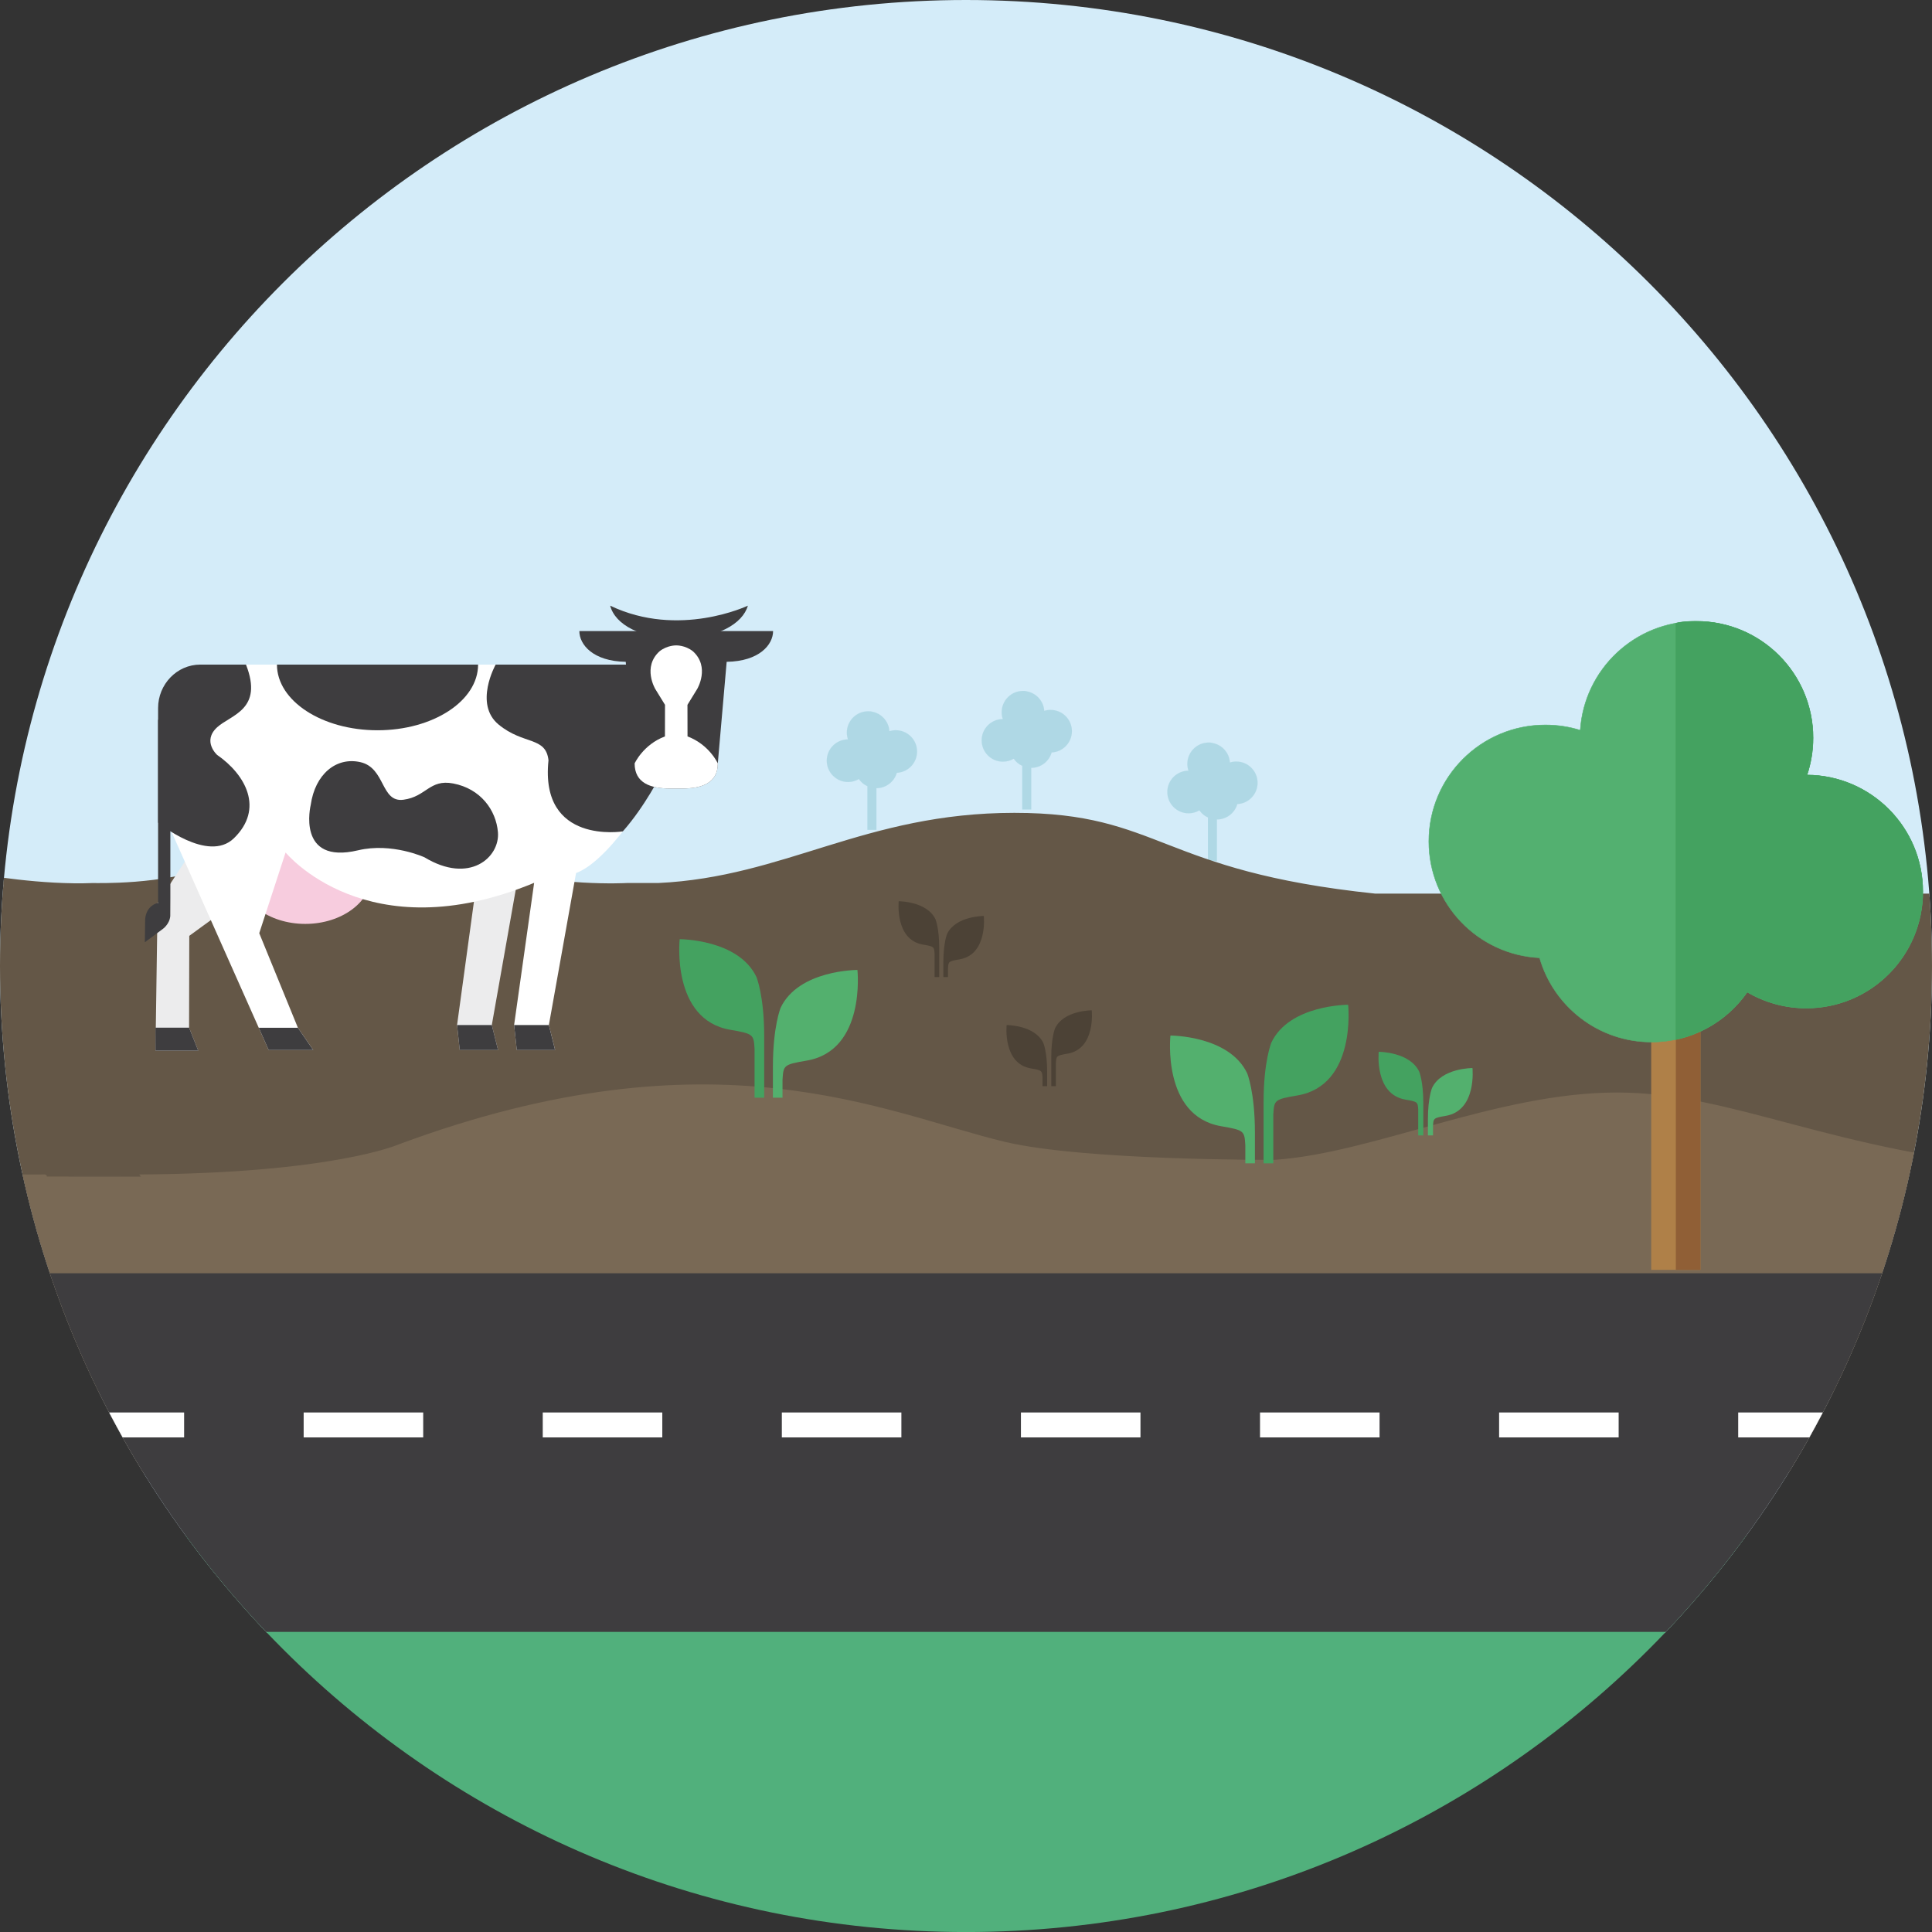 <?xml version="1.0" encoding="utf-8"?>
<!-- Generator: Adobe Illustrator 15.0.2, SVG Export Plug-In . SVG Version: 6.00 Build 0)  -->
<!DOCTYPE svg PUBLIC "-//W3C//DTD SVG 1.1//EN" "http://www.w3.org/Graphics/SVG/1.1/DTD/svg11.dtd">
<svg version="1.1" id="Lager_1" xmlns="http://www.w3.org/2000/svg" xmlns:xlink="http://www.w3.org/1999/xlink" x="0px" y="0px"
	 width="179.342px" height="179.345px" viewBox="0 0 179.342 179.345" enable-background="new 0 0 179.342 179.345"
	 xml:space="preserve">
<rect x="0" y="0" width="179.342" height="179.345" fill="#333333" stroke="none"/>
<g>
	<g>
		<defs>
			<path id="SVGID_1_" d="M0,89.672C0,40.146,40.146,0,89.67,0c49.527,0,89.672,40.146,89.672,89.672
				c0,49.523-40.145,89.673-89.672,89.673C40.146,179.345,0,139.195,0,89.672z"/>
		</defs>
		<clipPath id="SVGID_2_">
			<use xlink:href="#SVGID_1_"  overflow="visible"/>
		</clipPath>
		<g clip-path="url(#SVGID_2_)">
			<g>
				<rect x="-615.438" y="-121.029" fill="#D4ECF9" width="819.66" height="272.583"/>
				
					<path fill="none" stroke="#813588" stroke-width="0.458" stroke-linecap="round" stroke-linejoin="round" stroke-miterlimit="10" d="
					M-426.126-36.143"/>
				
					<path fill="#AFD8E5" stroke="#AFD8E5" stroke-width="0.008" stroke-linecap="round" stroke-linejoin="round" stroke-miterlimit="10" d="
					M145.465,73.771c-0.207,0-0.406,0.034-0.595,0.09c-0.057-0.912-0.736-1.652-1.616-1.812v-0.004
					c-0.13-0.037-0.354-0.031-0.354-0.031c-1.095,0-1.975,0.885-1.975,1.977c0,0.222,0.033,0.433,0.101,0.631
					c-1.082,0.006-1.967,0.891-1.967,1.975c0,1.091,0.889,1.979,1.978,1.979c0.367,0,0.711-0.101,1.005-0.271
					c0.064,0.086,0.131,0.171,0.21,0.248c0.015,0.019,0.03,0.034,0.06,0.054c0.072,0.075,0.15,0.141,0.244,0.202
					c0.018,0.01,0.029,0.016,0.04,0.025c0.084,0.057,0.166,0.102,0.259,0.139c0,0,0,0.004,0.004,0.007h-0.023v4.038h0.422h0.413
					v-3.867c0.898-0.001,1.653-0.605,1.894-1.428c1.044-0.047,1.878-0.914,1.878-1.972C147.44,74.656,146.562,73.771,145.465,73.771
					z"/>
				
					<path fill="#AFD8E5" stroke="#AFD8E5" stroke-width="0.008" stroke-linecap="round" stroke-linejoin="round" stroke-miterlimit="10" d="
					M97.524,65.9c-0.204,0-0.404,0.029-0.592,0.088c-0.058-0.912-0.739-1.652-1.619-1.811c0-0.002,0-0.005,0-0.005
					c-0.128-0.037-0.351-0.035-0.351-0.035c-1.093,0-1.979,0.888-1.979,1.983c0,0.216,0.036,0.431,0.104,0.629
					c-1.083,0.008-1.962,0.887-1.962,1.976c0,1.091,0.882,1.977,1.974,1.977c0.365,0,0.711-0.1,0.998-0.274
					c0.067,0.09,0.141,0.175,0.212,0.25c0.021,0.018,0.042,0.035,0.055,0.053c0.075,0.074,0.161,0.143,0.254,0.203
					c0.012,0.011,0.026,0.018,0.038,0.029c0.085,0.05,0.168,0.096,0.256,0.136c0.004,0,0.004,0.003,0.004,0.003h-0.02v4.041h0.417
					h0.413v-3.865c0.904-0.004,1.658-0.605,1.897-1.43c1.045-0.051,1.878-0.913,1.878-1.974C99.502,66.784,98.617,65.9,97.524,65.9z
					"/>
				
					<path fill="#AFD8E5" stroke="#AFD8E5" stroke-width="0.008" stroke-linecap="round" stroke-linejoin="round" stroke-miterlimit="10" d="
					M114.759,70.693c-0.204,0-0.404,0.029-0.592,0.088c-0.058-0.912-0.739-1.652-1.619-1.811c0-0.002,0-0.005,0-0.005
					c-0.128-0.037-0.351-0.035-0.351-0.035c-1.093,0-1.979,0.888-1.979,1.983c0,0.216,0.036,0.431,0.104,0.629
					c-1.083,0.008-1.962,0.887-1.962,1.976c0,1.091,0.882,1.977,1.974,1.977c0.365,0,0.711-0.1,0.998-0.274
					c0.067,0.09,0.141,0.175,0.212,0.25c0.021,0.018,0.042,0.035,0.055,0.053c0.075,0.074,0.161,0.143,0.254,0.203
					c0.012,0.011,0.026,0.018,0.038,0.029c0.085,0.05,0.168,0.096,0.256,0.136c0.004,0,0.004,0.003,0.004,0.003h-0.02v4.041h0.417
					h0.413V76.07c0.904-0.004,1.658-0.605,1.897-1.43c1.045-0.051,1.878-0.913,1.878-1.974
					C116.736,71.577,115.852,70.693,114.759,70.693z"/>
				
					<path fill="#AFD8E5" stroke="#AFD8E5" stroke-width="0.008" stroke-linecap="round" stroke-linejoin="round" stroke-miterlimit="10" d="
					M83.152,67.785c-0.212,0-0.407,0.033-0.594,0.09c-0.057-0.914-0.737-1.655-1.62-1.814v-0.004
					c-0.127-0.034-0.353-0.029-0.353-0.029c-1.091,0-1.975,0.885-1.975,1.977c0,0.22,0.04,0.432,0.1,0.631
					c-1.085,0.006-1.964,0.887-1.964,1.975c0,1.09,0.888,1.979,1.981,1.979c0.363,0,0.701-0.1,0.999-0.275
					c0.061,0.092,0.137,0.176,0.211,0.252c0.019,0.017,0.033,0.034,0.055,0.053c0.072,0.071,0.157,0.143,0.247,0.203
					c0.015,0.009,0.029,0.017,0.046,0.025c0.078,0.055,0.165,0.1,0.252,0.137l0.006,0.005h-0.021v4.04h0.417h0.415v-3.864
					c0.897-0.003,1.659-0.606,1.896-1.429c1.044-0.052,1.878-0.914,1.878-1.975C85.13,68.668,84.242,67.785,83.152,67.785z"/>
				
					<path fill="#AFD8E5" stroke="#AFD8E5" stroke-width="0.008" stroke-linecap="round" stroke-linejoin="round" stroke-miterlimit="10" d="
					M-30.527,62.702c-0.206,0-0.405,0.036-0.591,0.091c-0.062-0.91-0.742-1.652-1.621-1.814v-0.001
					c-0.129-0.037-0.353-0.032-0.353-0.032c-1.093,0-1.978,0.886-1.978,1.978c0,0.221,0.038,0.431,0.105,0.629
					c-1.087,0.01-1.967,0.89-1.967,1.977c0,1.09,0.887,1.976,1.977,1.976c0.365,0,0.711-0.099,1.002-0.272
					c0.061,0.091,0.135,0.174,0.213,0.252c0.014,0.018,0.035,0.034,0.051,0.053c0.078,0.073,0.159,0.142,0.248,0.201
					c0.016,0.009,0.029,0.018,0.045,0.029c0.082,0.051,0.166,0.096,0.256,0.137l0.004,0.002h-0.022v4.041h0.419h0.416V68.08
					c0.9-0.002,1.654-0.602,1.893-1.428c1.047-0.049,1.877-0.915,1.877-1.972C-28.554,63.588-29.437,62.702-30.527,62.702z"/>
				
					<path fill="#AFD8E5" stroke="#AFD8E5" stroke-width="0.008" stroke-linecap="round" stroke-linejoin="round" stroke-miterlimit="10" d="
					M-42.402,61.604c-0.204,0-0.405,0.034-0.589,0.092c-0.059-0.914-0.739-1.654-1.623-1.813c0-0.001,0-0.004,0-0.004
					c-0.125-0.036-0.351-0.029-0.351-0.029c-1.091,0-1.972,0.884-1.972,1.974c0,0.221,0.033,0.434,0.102,0.631
					c-1.086,0.008-1.967,0.891-1.967,1.976c0,1.094,0.884,1.978,1.975,1.978c0.369,0,0.708-0.1,1.001-0.273
					c0.063,0.09,0.136,0.174,0.216,0.251c0.018,0.019,0.033,0.034,0.051,0.052c0.08,0.074,0.157,0.143,0.249,0.204
					c0.012,0.011,0.028,0.019,0.044,0.027c0.08,0.052,0.166,0.099,0.254,0.14c0.002,0,0.002,0,0.01,0h-0.025v4.041h0.414h0.42
					v-3.865c0.898-0.004,1.653-0.603,1.893-1.428c1.043-0.051,1.879-0.916,1.879-1.975C-40.423,62.49-41.309,61.604-42.402,61.604z"
					/>
				
					<path fill="#AFD8E5" stroke="#AFD8E5" stroke-width="0.008" stroke-linecap="round" stroke-linejoin="round" stroke-miterlimit="10" d="
					M156.766,73.771c-0.206,0-0.4,0.034-0.591,0.09c-0.06-0.912-0.739-1.652-1.624-1.812v-0.004
					c-0.127-0.037-0.352-0.031-0.352-0.031c-1.092,0-1.974,0.885-1.974,1.977c0,0.222,0.034,0.433,0.105,0.631
					c-1.09,0.006-1.965,0.891-1.965,1.975c0,1.091,0.883,1.979,1.976,1.979c0.364,0,0.705-0.101,1.001-0.271
					c0.061,0.086,0.135,0.171,0.212,0.248c0.017,0.019,0.034,0.034,0.048,0.054c0.082,0.075,0.165,0.141,0.251,0.202
					c0.016,0.01,0.032,0.016,0.044,0.025c0.081,0.057,0.169,0.102,0.261,0.139c0,0,0,0.004,0.006,0.007h-0.028v4.038h0.415h0.426
					v-3.867c0.896-0.001,1.651-0.605,1.891-1.428c1.046-0.047,1.872-0.914,1.872-1.972
					C158.739,74.656,157.856,73.771,156.766,73.771z"/>
				
					<path fill="#AFD8E5" stroke="#AFD8E5" stroke-width="0.008" stroke-linecap="round" stroke-linejoin="round" stroke-miterlimit="10" d="
					M168.071,73.771c-0.209,0-0.41,0.034-0.597,0.09c-0.057-0.912-0.733-1.652-1.616-1.812v-0.004
					c-0.128-0.037-0.354-0.031-0.354-0.031c-1.089,0-1.976,0.885-1.976,1.977c0,0.222,0.038,0.433,0.104,0.631
					c-1.081,0.006-1.962,0.891-1.962,1.975c0,1.091,0.883,1.979,1.971,1.979c0.371,0,0.707-0.101,1.003-0.271
					c0.062,0.086,0.141,0.171,0.211,0.248c0.024,0.019,0.034,0.034,0.056,0.054c0.076,0.075,0.158,0.141,0.246,0.202
					c0.016,0.01,0.028,0.016,0.043,0.025c0.081,0.057,0.174,0.102,0.258,0.139c0,0,0,0.004,0.004,0.007h-0.022v4.038h0.42h0.413
					v-3.867c0.897-0.001,1.661-0.605,1.894-1.428c1.049-0.047,1.88-0.914,1.88-1.972C170.045,74.656,169.158,73.771,168.071,73.771z
					"/>
				
					<path fill="#796955" stroke="#796955" stroke-width="0.628" stroke-linecap="round" stroke-linejoin="round" stroke-miterlimit="10" d="
					M-9.529,86.166"/>
				
					<path fill="#645747" stroke="#645747" stroke-width="0.628" stroke-linecap="round" stroke-linejoin="round" stroke-miterlimit="10" d="
					M143.821,128.948H-275.01V84.486c27.681,1.743,59.104-3.937,59.104-3.937c37.03-12.342,71.041-2.625,82.945,0
					c11.9,2.619,38.849,2.679,38.849,2.679s3.662,0.137,8.117-0.945c13.252-2.551,26.844,12.255,41.801,12.255
					c13.65,0,23.414-16.543,42.481-13.05c0,0,5.554,0.999,10.383,0.795c0,0,6.772,0.204,10.894-1.59
					c2.375-1.031,7.783-3.173,13.51-3.173c0,0,4.65-0.378,12.793,3.228c5.372,1.916,12.313,1.535,12.313,1.535h2.909
					c11.91-0.557,19.251-6.515,33.074-6.515c13.491,0,13.252,5.39,33.48,7.498h84.396v34.78v10.901H143.821z"/>
				
					<path fill="#796955" stroke="#796955" stroke-width="0.394" stroke-linecap="round" stroke-linejoin="round" stroke-miterlimit="10" d="
					M12.929,109.22c18.052-0.11,24.14-2.802,24.14-2.802c29.271-10.872,45.025-2.9,56.144-0.237c7.44,1.776,25.087,1.68,25.087,1.68
					c9.151-0.587,20.708-6.25,31.79-6.25c10.816,0,19.914,5.539,38.485,7.04h78.264v27.891H12.929h-8.82H-249.8V108.65h78.259
					c18.573-1.501,27.671-7.04,38.487-7.04c11.084,0,22.639,5.663,31.791,6.25c0,0,17.647,0.097,25.084-1.68
					c11.119-2.663,26.872-10.635,56.146,0.237c0,0,9.726,2.957,24.189,2.802C4.156,109.22,12.692,109.225,12.929,109.22z"/>
				<g>
					<g>
						<g>
							<path fill="#44A260" d="M-31.683,103.232v-4.525c-0.084-1.35-0.1-1.408-2.253-1.776c-5.505-0.939-4.698-8.411-4.698-8.411
								s5.452-0.015,7.123,3.5c0,0,0.72,1.723,0.72,5.511v5.702H-31.683z"/>
						</g>
					</g>
					<g>
						<g>
							<path fill="#53B06E" d="M-29.088,103.232v-1.667c0.085-1.353,0.099-1.406,2.25-1.777c5.505-0.939,4.702-8.411,4.702-8.411
								s-5.453-0.018-7.126,3.5c0,0-0.722,1.724-0.722,5.511v2.845H-29.088z"/>
						</g>
					</g>
				</g>
				<g>
					<g>
						<g>
							<path fill="#44A260" d="M70.044,101.895v-4.531c-0.082-1.338-0.1-1.4-2.254-1.773c-5.503-0.94-4.698-8.409-4.698-8.409
								s5.452-0.011,7.124,3.506c0,0,0.722,1.72,0.722,5.505v5.703H70.044z"/>
						</g>
					</g>
					<g>
						<g>
							<path fill="#53B06E" d="M72.639,101.895v-1.671c0.085-1.347,0.099-1.402,2.251-1.773c5.506-0.941,4.703-8.414,4.703-8.414
								s-5.451-0.014-7.127,3.504c0,0-0.72,1.722-0.72,5.508v2.847H72.639z"/>
						</g>
					</g>
				</g>
				<g>
					<g>
						<g>
							<path fill="#44A260" d="M131.649,105.398v-2.392c-0.04-0.704-0.052-0.74-1.188-0.932c-2.9-0.497-2.478-4.438-2.478-4.438
								s2.881-0.005,3.76,1.847c0,0,0.379,0.915,0.379,2.903v3.012H131.649z"/>
						</g>
					</g>
					<g>
						<g>
							<path fill="#53B06E" d="M133.023,105.398v-0.885c0.036-0.71,0.047-0.736,1.186-0.932c2.899-0.498,2.476-4.437,2.476-4.437
								s-2.879-0.008-3.752,1.845c0,0-0.384,0.907-0.384,2.906v1.502H133.023z"/>
						</g>
					</g>
				</g>
				<g>
					<g>
						<g>
							<path fill="#44A260" d="M193.303,108.455v-2.388c-0.04-0.71-0.051-0.742-1.185-0.936c-2.905-0.495-2.482-4.435-2.482-4.435
								s2.878-0.01,3.761,1.844c0,0,0.38,0.907,0.38,2.908v3.006H193.303z"/>
						</g>
					</g>
					<g>
						<g>
							<path fill="#53B06E" d="M194.676,108.455v-0.884c0.042-0.71,0.048-0.742,1.184-0.929c2.906-0.499,2.48-4.441,2.48-4.441
								s-2.871-0.007-3.763,1.845c0,0-0.374,0.909-0.374,2.904v1.505H194.676z"/>
						</g>
					</g>
				</g>
				<g>
					<g>
						<g>
							<path fill="#44A260" d="M118.197,107.987v-4.532c0.082-1.345,0.098-1.403,2.253-1.771c5.501-0.941,4.694-8.414,4.694-8.414
								s-5.452-0.014-7.124,3.504c0,0-0.724,1.721-0.724,5.512v5.702H118.197z"/>
						</g>
					</g>
					<g>
						<g>
							<path fill="#53B06E" d="M115.6,107.987v-1.674c-0.085-1.348-0.097-1.399-2.25-1.771c-5.51-0.949-4.702-8.415-4.702-8.415
								s5.45-0.012,7.123,3.502c0,0,0.72,1.725,0.72,5.511v2.848H115.6z"/>
						</g>
					</g>
				</g>
				<g>
					<g>
						<g>
							<path fill="#44A260" d="M-15.661,107.016v-1.965c0.033-0.586,0.043-0.609,0.979-0.771c2.389-0.408,2.039-3.651,2.039-3.651
								s-2.368-0.003-3.093,1.52c0,0-0.316,0.751-0.316,2.394v2.475H-15.661z"/>
						</g>
					</g>
					<g>
						<g>
							<path fill="#53B06E" d="M-16.788,107.016v-0.728c-0.037-0.58-0.042-0.608-0.979-0.769c-2.39-0.406-2.039-3.651-2.039-3.651
								s2.364-0.008,3.094,1.519c0,0,0.312,0.746,0.312,2.393v1.236H-16.788z"/>
						</g>
					</g>
				</g>
				<g>
					<g>
						<g>
							<path fill="#4C4236" d="M-39.31,82.988v-2.165c0.039-0.649,0.045-0.675,1.076-0.854c2.639-0.445,2.25-4.027,2.25-4.027
								s-2.607-0.002-3.408,1.678c0,0-0.348,0.828-0.348,2.641v2.729H-39.31z"/>
						</g>
					</g>
					<g>
						<g>
							<path fill="#4C4236" d="M-40.552,82.988v-0.8c-0.045-0.646-0.053-0.674-1.08-0.85c-2.633-0.452-2.25-4.025-2.25-4.025
								s2.607-0.009,3.407,1.673c0,0,0.349,0.826,0.349,2.64v1.362H-40.552z"/>
						</g>
					</g>
				</g>
				<g>
					<g>
						<g>
							<path fill="#4C4236" d="M98.014,100.826v-2.163c0.043-0.647,0.049-0.676,1.077-0.854c2.642-0.445,2.253-4.024,2.253-4.024
								s-2.61-0.01-3.408,1.676c0,0-0.348,0.826-0.348,2.638v2.729H98.014z"/>
						</g>
					</g>
					<g>
						<g>
							<path fill="#4C4236" d="M96.773,100.826v-0.797c-0.04-0.648-0.048-0.676-1.08-0.852c-2.633-0.449-2.249-4.025-2.249-4.025
								s2.61-0.009,3.412,1.676c0,0,0.347,0.822,0.347,2.637v1.361H96.773z"/>
						</g>
					</g>
				</g>
				<g>
					<g>
						<g>
							<path fill="#4C4236" d="M86.754,90.701v-2.17c-0.039-0.641-0.043-0.672-1.076-0.848c-2.633-0.45-2.253-4.023-2.253-4.023
								s2.608-0.011,3.414,1.675c0,0,0.346,0.821,0.346,2.636v2.73H86.754z"/>
						</g>
					</g>
					<g>
						<g>
							<path fill="#4C4236" d="M88,90.701V89.9c0.036-0.645,0.044-0.672,1.075-0.846c2.634-0.451,2.249-4.027,2.249-4.027
								s-2.608-0.009-3.409,1.669c0,0-0.347,0.829-0.347,2.644v1.361H88z"/>
						</g>
					</g>
				</g>
				<g>
					<g>
						<g>
							<path fill="#4C4236" d="M158.906,93.469v-2.167c-0.035-0.642-0.042-0.671-1.076-0.845c-2.634-0.454-2.249-4.032-2.249-4.032
								s2.608-0.003,3.41,1.675c0,0,0.351,0.827,0.351,2.642v2.728H158.906z"/>
						</g>
					</g>
					<g>
						<g>
							<path fill="#4C4236" d="M160.152,93.469v-0.797c0.04-0.646,0.049-0.675,1.077-0.85c2.637-0.452,2.249-4.029,2.249-4.029
								s-2.606-0.008-3.407,1.678c0,0-0.343,0.826-0.343,2.636v1.362H160.152z"/>
						</g>
					</g>
				</g>
				<g>
					<g>
						<g>
							<path fill="#44A260" d="M-47.212,100.93v-1.965c0.031-0.584,0.041-0.612,0.975-0.77c2.391-0.409,2.043-3.657,2.043-3.657
								s-2.369-0.003-3.096,1.521c0,0-0.313,0.747-0.313,2.393v2.478H-47.212z"/>
						</g>
					</g>
					<g>
						<g>
							<path fill="#53B06E" d="M-48.341,100.93v-0.727c-0.037-0.585-0.043-0.609-0.978-0.767c-2.392-0.409-2.044-3.655-2.044-3.655
								s2.37-0.006,3.092,1.518c0,0,0.316,0.749,0.316,2.394v1.237H-48.341z"/>
						</g>
					</g>
				</g>
				
					<rect x="-615.438" y="142.729" fill="#51B07C" stroke="#51B07C" stroke-width="0.45" stroke-linecap="round" stroke-linejoin="round" stroke-miterlimit="10" width="819.66" height="99.091"/>
				<g id="Träd_19_">
					<rect x="153.278" y="95.774" fill="#AF8048" width="4.568" height="22.102"/>
					<rect x="155.563" y="95.774" fill="#905F36" width="2.283" height="22.102"/>
					
						<path fill="#53B070" stroke="#53B070" stroke-width="0.044" stroke-linecap="round" stroke-linejoin="round" stroke-miterlimit="10" d="
						M132.636,78.105c0-5.972,4.841-10.809,10.814-10.809c1.13,0,2.223,0.17,3.243,0.492c0.365-5.643,5.055-10.112,10.792-10.112
						c5.974,0,10.813,4.842,10.813,10.813c0,1.209-0.202,2.369-0.564,3.455c5.942,0.035,10.752,4.864,10.752,10.811
						c0,5.978-4.838,10.819-10.812,10.819c-2.001,0-3.878-0.545-5.484-1.491c-1.955,2.809-5.202,4.646-8.883,4.646
						c-4.936,0-9.091-3.304-10.391-7.821C137.191,88.627,132.636,83.9,132.636,78.105z"/>
					
						<path fill="#44A260" stroke="#44A260" stroke-width="0.044" stroke-linecap="round" stroke-linejoin="round" stroke-miterlimit="10" d="
						M157.485,57.677c5.974,0,10.813,4.842,10.813,10.813c0,1.209-0.202,2.369-0.564,3.455c5.942,0.035,10.752,4.864,10.752,10.811
						c0,5.978-4.838,10.819-10.812,10.819c-2.001,0-3.878-0.545-5.484-1.491c-1.543,2.215-3.896,3.832-6.624,4.412
						c0,0,0-38.417,0-38.647C156.257,57.646,157.485,57.677,157.485,57.677z"/>
				</g>
				<g id="Väg_2_">
					
						<line fill="none" stroke="#3E3D3F" stroke-width="33.291" stroke-linejoin="round" stroke-miterlimit="10" x1="-615.438" y1="134.841" x2="204.222" y2="134.841"/>
					
						<line fill="none" stroke="#FFFFFF" stroke-width="2.312" stroke-linejoin="round" stroke-miterlimit="10" stroke-dasharray="11.097" x1="-615.438" y1="132.274" x2="204.222" y2="132.274"/>
				</g>
			</g>
		</g>
	</g>
	<g>
		<ellipse fill="#F7CCDE" cx="28.337" cy="81.123" rx="6.177" ry="4.64"/>
		<polyline fill="#ECECED" points="24.938,81.496 17.57,86.872 17.551,95.396 18.402,97.53 14.432,97.53 14.629,83.845 
			20.224,75.271 28.337,67.256 		"/>
		<polyline fill="#ECECED" points="48.268,80.369 45.653,95.151 46.232,97.47 42.676,97.47 42.428,95.151 44.296,81.496 		"/>
		<path fill="#FFFFFF" d="M49.583,81.951c-15.521,6.456-23.073-2.818-23.073-2.818l-2.445,7.493l3.589,8.781l1.422,2.062h-4.138
			l-9.079-20.401V65.662c0-2.193,1.778-3.97,3.972-3.97l0,0h0.062h38.343l3.104,10.214c0,0-4.393,7.844-7.867,9.137l-2.522,14.108
			l0.579,2.318h-3.557l-0.249-2.318L49.583,81.951z"/>
		<path fill="#3E3D3F" d="M50.915,70.576c-0.248-2.234-2.316-1.406-4.633-3.32s-0.272-5.563-0.272-5.563H19.83h0.062h38.343
			l3.104,10.214c0,0-1.434,2.891-3.521,5.268C57.816,77.174,50.088,78.443,50.915,70.576z"/>
		<path fill="#3E3D3F" d="M56.64,56.222c0.47,1.784,2.86,3.061,6.391,3.061c3.528,0,5.919-1.379,6.39-3.061
			C69.42,56.222,63.03,59.283,56.64,56.222z"/>
		<path fill="#3E3D3F" d="M53.779,58.58h7.614h0.278h2.201h0.278h7.614c0,1.263-1.276,2.807-4.309,2.854l-0.824,9.431
			c0,1.828-1.481,2.332-3.31,2.332h-1.103c-1.827,0-3.309-0.504-3.309-2.332l-0.824-9.431C55.056,61.386,53.779,59.842,53.779,58.58
			z"/>
		<path fill="#FFFFFF" d="M61.725,68.359v-0.012l0.006-2.92l-0.906-1.473c0,0-1.214-2.032,0.397-3.495
			c0.726-0.579,1.55-0.548,1.55-0.548s0.826-0.031,1.552,0.548c1.61,1.463,0.396,3.495,0.396,3.495l-0.905,1.473l0.006,2.93v0.002
			c2.027,0.764,2.812,2.506,2.812,2.506c0,1.828-1.481,2.332-3.31,2.332h-0.552h-0.551c-1.827,0-3.309-0.504-3.309-2.332
			C58.912,70.865,59.697,69.123,61.725,68.359z"/>
		<path fill="#3E3D3F" d="M25.709,61.692c0,3.367,4.18,6.097,9.335,6.097c5.156,0,9.336-2.729,9.336-6.097H25.709z"/>
		<path fill="#3E3D3F" d="M22.834,61.692h-4.172H18.6l0,0c-2.192,0-3.925,1.841-3.925,4.034v10.637c0,0,4.632,3.787,7.036,1.451
			c2.813-2.73,1.114-5.887-1.557-7.738c0,0-1.41-1.266,0-2.562C21.428,66.345,24.479,65.888,22.834,61.692z"/>
		<path fill="#FFFFFF" d="M19.892,61.692"/>
		<polygon fill="#3E3D3F" points="24.938,97.47 29.075,97.47 27.653,95.407 24.021,95.407 		"/>
		<polygon fill="#3E3D3F" points="47.722,95.151 47.971,97.47 51.527,97.47 50.948,95.151 		"/>
		<polygon fill="#3E3D3F" points="42.428,95.151 42.676,97.47 46.232,97.47 45.653,95.151 		"/>
		<polygon fill="#3E3D3F" points="14.432,97.53 18.402,97.53 17.551,95.396 14.432,95.396 		"/>
		<path fill="#3E3D3F" d="M13.472,85.433c0,0-0.04-1.156,1.009-1.564c0.068-0.023,0.132-0.035,0.194-0.043V66.811h1.139v16.566
			l-0.008,1.655c-0.062,0.777-0.727,1.225-0.727,1.225l-1.634,1.207L13.472,85.433z"/>
		<path fill="#3E3D3F" d="M39.404,79.582c4.178,2.533,7.011,0.004,6.818-2.33c-0.171-2.055-1.611-4.042-4.156-4.525
			c-2.201-0.42-2.486,1.226-4.614,1.51c-2.128,0.281-1.647-2.957-4.001-3.49c-2.254-0.508-4.208,1.133-4.607,3.972
			c0,0-1.367,5.579,4.397,4.212C36.384,78.188,39.404,79.582,39.404,79.582z"/>
	</g>
</g>
</svg>
